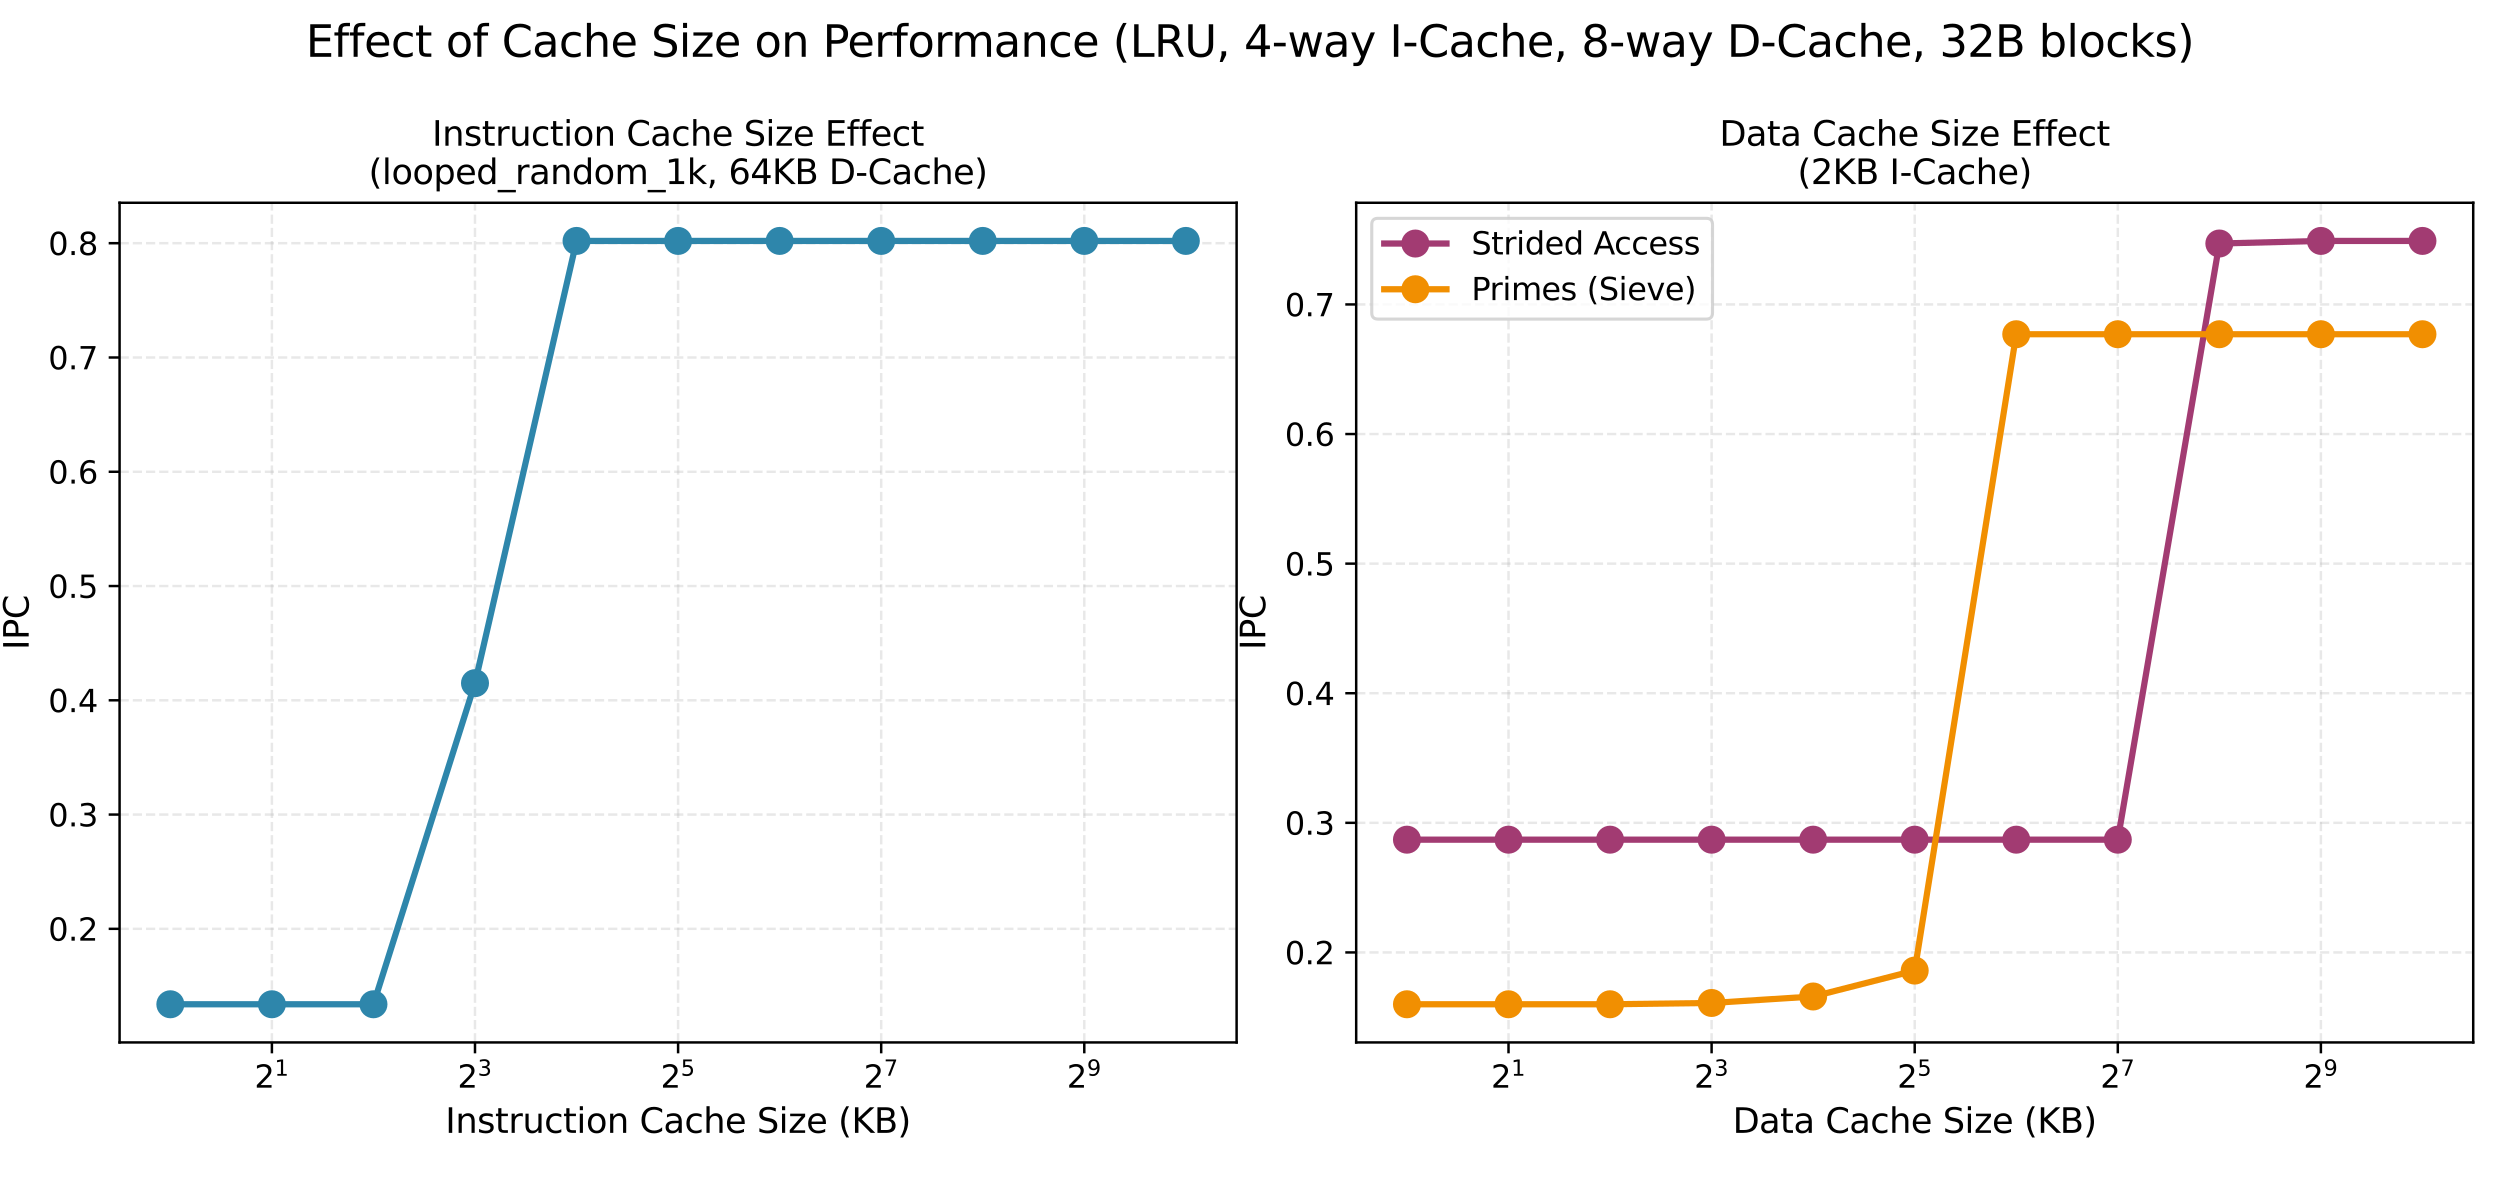 <?xml version="1.0" encoding="utf-8" standalone="no"?>
<!DOCTYPE svg PUBLIC "-//W3C//DTD SVG 1.1//EN"
  "http://www.w3.org/Graphics/SVG/1.1/DTD/svg11.dtd">
<svg xmlns:xlink="http://www.w3.org/1999/xlink" width="802.8pt" height="380.16pt" viewBox="0 0 802.8 380.16" xmlns="http://www.w3.org/2000/svg" version="1.1">
 <defs>
  <style type="text/css">*{stroke-linejoin: round; stroke-linecap: butt}</style>
 </defs>
 <g id="figure_1">
  <g id="patch_1">
   <path d="M 0 380.16 
L 802.8 380.16 
L 802.8 0 
L 0 0 
z
" style="fill: #ffffff"/>
  </g>
  <g id="axes_1">
   <g id="patch_2">
    <path d="M 38.4 334.748 
L 397.099 334.748 
L 397.099 65.109 
L 38.4 65.109 
z
" style="fill: #ffffff"/>
   </g>
   <g id="matplotlib.axis_1">
    <g id="xtick_1">
     <g id="line2d_1">
      <path d="M 87.313 334.748 
L 87.313 65.109 
" clip-path="url(#p70cdb3329f)" style="fill: none; stroke-dasharray: 2.96,1.28; stroke-dashoffset: 0; stroke: #b0b0b0; stroke-opacity: 0.3; stroke-width: 0.8"/>
     </g>
     <g id="line2d_2">
      <defs>
       <path id="mb325b1ac32" d="M 0 0 
L 0 3.5 
" style="stroke: #000000; stroke-width: 0.8"/>
      </defs>
      <g>
       <use xlink:href="#mb325b1ac32" x="87.313" y="334.748" style="stroke: #000000; stroke-width: 0.8"/>
      </g>
     </g>
     <g id="text_1">
      <!-- $\mathdefault{2^{1}}$ -->
      <g transform="translate(81.713 349.346) scale(0.1 -0.1)">
       <defs>
        <path id="DejaVuSans-32" d="M 1228 531 
L 3431 531 
L 3431 0 
L 469 0 
L 469 531 
Q 828 903 1448 1529 
Q 2069 2156 2228 2338 
Q 2531 2678 2651 2914 
Q 2772 3150 2772 3378 
Q 2772 3750 2511 3984 
Q 2250 4219 1831 4219 
Q 1534 4219 1204 4116 
Q 875 4013 500 3803 
L 500 4441 
Q 881 4594 1212 4672 
Q 1544 4750 1819 4750 
Q 2544 4750 2975 4387 
Q 3406 4025 3406 3419 
Q 3406 3131 3298 2873 
Q 3191 2616 2906 2266 
Q 2828 2175 2409 1742 
Q 1991 1309 1228 531 
z
" transform="scale(0.016)"/>
        <path id="DejaVuSans-31" d="M 794 531 
L 1825 531 
L 1825 4091 
L 703 3866 
L 703 4441 
L 1819 4666 
L 2450 4666 
L 2450 531 
L 3481 531 
L 3481 0 
L 794 0 
L 794 531 
z
" transform="scale(0.016)"/>
       </defs>
       <use xlink:href="#DejaVuSans-32" transform="translate(0 0.684)"/>
       <use xlink:href="#DejaVuSans-31" transform="translate(64.58 38.966) scale(0.7)"/>
      </g>
     </g>
    </g>
    <g id="xtick_2">
     <g id="line2d_3">
      <path d="M 152.531 334.748 
L 152.531 65.109 
" clip-path="url(#p70cdb3329f)" style="fill: none; stroke-dasharray: 2.96,1.28; stroke-dashoffset: 0; stroke: #b0b0b0; stroke-opacity: 0.3; stroke-width: 0.8"/>
     </g>
     <g id="line2d_4">
      <g>
       <use xlink:href="#mb325b1ac32" x="152.531" y="334.748" style="stroke: #000000; stroke-width: 0.8"/>
      </g>
     </g>
     <g id="text_2">
      <!-- $\mathdefault{2^{3}}$ -->
      <g transform="translate(146.931 349.346) scale(0.1 -0.1)">
       <defs>
        <path id="DejaVuSans-33" d="M 2597 2516 
Q 3050 2419 3304 2112 
Q 3559 1806 3559 1356 
Q 3559 666 3084 287 
Q 2609 -91 1734 -91 
Q 1441 -91 1130 -33 
Q 819 25 488 141 
L 488 750 
Q 750 597 1062 519 
Q 1375 441 1716 441 
Q 2309 441 2620 675 
Q 2931 909 2931 1356 
Q 2931 1769 2642 2001 
Q 2353 2234 1838 2234 
L 1294 2234 
L 1294 2753 
L 1863 2753 
Q 2328 2753 2575 2939 
Q 2822 3125 2822 3475 
Q 2822 3834 2567 4026 
Q 2313 4219 1838 4219 
Q 1578 4219 1281 4162 
Q 984 4106 628 3988 
L 628 4550 
Q 988 4650 1302 4700 
Q 1616 4750 1894 4750 
Q 2613 4750 3031 4423 
Q 3450 4097 3450 3541 
Q 3450 3153 3228 2886 
Q 3006 2619 2597 2516 
z
" transform="scale(0.016)"/>
       </defs>
       <use xlink:href="#DejaVuSans-32" transform="translate(0 0.766)"/>
       <use xlink:href="#DejaVuSans-33" transform="translate(64.58 39.047) scale(0.7)"/>
      </g>
     </g>
    </g>
    <g id="xtick_3">
     <g id="line2d_5">
      <path d="M 217.75 334.748 
L 217.75 65.109 
" clip-path="url(#p70cdb3329f)" style="fill: none; stroke-dasharray: 2.96,1.28; stroke-dashoffset: 0; stroke: #b0b0b0; stroke-opacity: 0.3; stroke-width: 0.8"/>
     </g>
     <g id="line2d_6">
      <g>
       <use xlink:href="#mb325b1ac32" x="217.75" y="334.748" style="stroke: #000000; stroke-width: 0.8"/>
      </g>
     </g>
     <g id="text_3">
      <!-- $\mathdefault{2^{5}}$ -->
      <g transform="translate(212.15 349.346) scale(0.1 -0.1)">
       <defs>
        <path id="DejaVuSans-35" d="M 691 4666 
L 3169 4666 
L 3169 4134 
L 1269 4134 
L 1269 2991 
Q 1406 3038 1543 3061 
Q 1681 3084 1819 3084 
Q 2600 3084 3056 2656 
Q 3513 2228 3513 1497 
Q 3513 744 3044 326 
Q 2575 -91 1722 -91 
Q 1428 -91 1123 -41 
Q 819 9 494 109 
L 494 744 
Q 775 591 1075 516 
Q 1375 441 1709 441 
Q 2250 441 2565 725 
Q 2881 1009 2881 1497 
Q 2881 1984 2565 2268 
Q 2250 2553 1709 2553 
Q 1456 2553 1204 2497 
Q 953 2441 691 2322 
L 691 4666 
z
" transform="scale(0.016)"/>
       </defs>
       <use xlink:href="#DejaVuSans-32" transform="translate(0 0.684)"/>
       <use xlink:href="#DejaVuSans-35" transform="translate(64.58 38.966) scale(0.7)"/>
      </g>
     </g>
    </g>
    <g id="xtick_4">
     <g id="line2d_7">
      <path d="M 282.968 334.748 
L 282.968 65.109 
" clip-path="url(#p70cdb3329f)" style="fill: none; stroke-dasharray: 2.96,1.28; stroke-dashoffset: 0; stroke: #b0b0b0; stroke-opacity: 0.3; stroke-width: 0.8"/>
     </g>
     <g id="line2d_8">
      <g>
       <use xlink:href="#mb325b1ac32" x="282.968" y="334.748" style="stroke: #000000; stroke-width: 0.8"/>
      </g>
     </g>
     <g id="text_4">
      <!-- $\mathdefault{2^{7}}$ -->
      <g transform="translate(277.368 349.346) scale(0.1 -0.1)">
       <defs>
        <path id="DejaVuSans-37" d="M 525 4666 
L 3525 4666 
L 3525 4397 
L 1831 0 
L 1172 0 
L 2766 4134 
L 525 4134 
L 525 4666 
z
" transform="scale(0.016)"/>
       </defs>
       <use xlink:href="#DejaVuSans-32" transform="translate(0 0.684)"/>
       <use xlink:href="#DejaVuSans-37" transform="translate(64.58 38.966) scale(0.7)"/>
      </g>
     </g>
    </g>
    <g id="xtick_5">
     <g id="line2d_9">
      <path d="M 348.186 334.748 
L 348.186 65.109 
" clip-path="url(#p70cdb3329f)" style="fill: none; stroke-dasharray: 2.96,1.28; stroke-dashoffset: 0; stroke: #b0b0b0; stroke-opacity: 0.3; stroke-width: 0.8"/>
     </g>
     <g id="line2d_10">
      <g>
       <use xlink:href="#mb325b1ac32" x="348.186" y="334.748" style="stroke: #000000; stroke-width: 0.8"/>
      </g>
     </g>
     <g id="text_5">
      <!-- $\mathdefault{2^{9}}$ -->
      <g transform="translate(342.586 349.346) scale(0.1 -0.1)">
       <defs>
        <path id="DejaVuSans-39" d="M 703 97 
L 703 672 
Q 941 559 1184 500 
Q 1428 441 1663 441 
Q 2288 441 2617 861 
Q 2947 1281 2994 2138 
Q 2813 1869 2534 1725 
Q 2256 1581 1919 1581 
Q 1219 1581 811 2004 
Q 403 2428 403 3163 
Q 403 3881 828 4315 
Q 1253 4750 1959 4750 
Q 2769 4750 3195 4129 
Q 3622 3509 3622 2328 
Q 3622 1225 3098 567 
Q 2575 -91 1691 -91 
Q 1453 -91 1209 -44 
Q 966 3 703 97 
z
M 1959 2075 
Q 2384 2075 2632 2365 
Q 2881 2656 2881 3163 
Q 2881 3666 2632 3958 
Q 2384 4250 1959 4250 
Q 1534 4250 1286 3958 
Q 1038 3666 1038 3163 
Q 1038 2656 1286 2365 
Q 1534 2075 1959 2075 
z
" transform="scale(0.016)"/>
       </defs>
       <use xlink:href="#DejaVuSans-32" transform="translate(0 0.766)"/>
       <use xlink:href="#DejaVuSans-39" transform="translate(64.58 39.047) scale(0.7)"/>
      </g>
     </g>
    </g>
    <g id="text_6">
     <!-- Instruction Cache Size (KB) -->
     <g transform="translate(143.003 363.784) scale(0.11 -0.11)">
      <defs>
       <path id="DejaVuSans-49" d="M 628 4666 
L 1259 4666 
L 1259 0 
L 628 0 
L 628 4666 
z
" transform="scale(0.016)"/>
       <path id="DejaVuSans-6e" d="M 3513 2113 
L 3513 0 
L 2938 0 
L 2938 2094 
Q 2938 2591 2744 2837 
Q 2550 3084 2163 3084 
Q 1697 3084 1428 2787 
Q 1159 2491 1159 1978 
L 1159 0 
L 581 0 
L 581 3500 
L 1159 3500 
L 1159 2956 
Q 1366 3272 1645 3428 
Q 1925 3584 2291 3584 
Q 2894 3584 3203 3211 
Q 3513 2838 3513 2113 
z
" transform="scale(0.016)"/>
       <path id="DejaVuSans-73" d="M 2834 3397 
L 2834 2853 
Q 2591 2978 2328 3040 
Q 2066 3103 1784 3103 
Q 1356 3103 1142 2972 
Q 928 2841 928 2578 
Q 928 2378 1081 2264 
Q 1234 2150 1697 2047 
L 1894 2003 
Q 2506 1872 2764 1633 
Q 3022 1394 3022 966 
Q 3022 478 2636 193 
Q 2250 -91 1575 -91 
Q 1294 -91 989 -36 
Q 684 19 347 128 
L 347 722 
Q 666 556 975 473 
Q 1284 391 1588 391 
Q 1994 391 2212 530 
Q 2431 669 2431 922 
Q 2431 1156 2273 1281 
Q 2116 1406 1581 1522 
L 1381 1569 
Q 847 1681 609 1914 
Q 372 2147 372 2553 
Q 372 3047 722 3315 
Q 1072 3584 1716 3584 
Q 2034 3584 2315 3537 
Q 2597 3491 2834 3397 
z
" transform="scale(0.016)"/>
       <path id="DejaVuSans-74" d="M 1172 4494 
L 1172 3500 
L 2356 3500 
L 2356 3053 
L 1172 3053 
L 1172 1153 
Q 1172 725 1289 603 
Q 1406 481 1766 481 
L 2356 481 
L 2356 0 
L 1766 0 
Q 1100 0 847 248 
Q 594 497 594 1153 
L 594 3053 
L 172 3053 
L 172 3500 
L 594 3500 
L 594 4494 
L 1172 4494 
z
" transform="scale(0.016)"/>
       <path id="DejaVuSans-72" d="M 2631 2963 
Q 2534 3019 2420 3045 
Q 2306 3072 2169 3072 
Q 1681 3072 1420 2755 
Q 1159 2438 1159 1844 
L 1159 0 
L 581 0 
L 581 3500 
L 1159 3500 
L 1159 2956 
Q 1341 3275 1631 3429 
Q 1922 3584 2338 3584 
Q 2397 3584 2469 3576 
Q 2541 3569 2628 3553 
L 2631 2963 
z
" transform="scale(0.016)"/>
       <path id="DejaVuSans-75" d="M 544 1381 
L 544 3500 
L 1119 3500 
L 1119 1403 
Q 1119 906 1312 657 
Q 1506 409 1894 409 
Q 2359 409 2629 706 
Q 2900 1003 2900 1516 
L 2900 3500 
L 3475 3500 
L 3475 0 
L 2900 0 
L 2900 538 
Q 2691 219 2414 64 
Q 2138 -91 1772 -91 
Q 1169 -91 856 284 
Q 544 659 544 1381 
z
M 1991 3584 
L 1991 3584 
z
" transform="scale(0.016)"/>
       <path id="DejaVuSans-63" d="M 3122 3366 
L 3122 2828 
Q 2878 2963 2633 3030 
Q 2388 3097 2138 3097 
Q 1578 3097 1268 2742 
Q 959 2388 959 1747 
Q 959 1106 1268 751 
Q 1578 397 2138 397 
Q 2388 397 2633 464 
Q 2878 531 3122 666 
L 3122 134 
Q 2881 22 2623 -34 
Q 2366 -91 2075 -91 
Q 1284 -91 818 406 
Q 353 903 353 1747 
Q 353 2603 823 3093 
Q 1294 3584 2113 3584 
Q 2378 3584 2631 3529 
Q 2884 3475 3122 3366 
z
" transform="scale(0.016)"/>
       <path id="DejaVuSans-69" d="M 603 3500 
L 1178 3500 
L 1178 0 
L 603 0 
L 603 3500 
z
M 603 4863 
L 1178 4863 
L 1178 4134 
L 603 4134 
L 603 4863 
z
" transform="scale(0.016)"/>
       <path id="DejaVuSans-6f" d="M 1959 3097 
Q 1497 3097 1228 2736 
Q 959 2375 959 1747 
Q 959 1119 1226 758 
Q 1494 397 1959 397 
Q 2419 397 2687 759 
Q 2956 1122 2956 1747 
Q 2956 2369 2687 2733 
Q 2419 3097 1959 3097 
z
M 1959 3584 
Q 2709 3584 3137 3096 
Q 3566 2609 3566 1747 
Q 3566 888 3137 398 
Q 2709 -91 1959 -91 
Q 1206 -91 779 398 
Q 353 888 353 1747 
Q 353 2609 779 3096 
Q 1206 3584 1959 3584 
z
" transform="scale(0.016)"/>
       <path id="DejaVuSans-20" transform="scale(0.016)"/>
       <path id="DejaVuSans-43" d="M 4122 4306 
L 4122 3641 
Q 3803 3938 3442 4084 
Q 3081 4231 2675 4231 
Q 1875 4231 1450 3742 
Q 1025 3253 1025 2328 
Q 1025 1406 1450 917 
Q 1875 428 2675 428 
Q 3081 428 3442 575 
Q 3803 722 4122 1019 
L 4122 359 
Q 3791 134 3420 21 
Q 3050 -91 2638 -91 
Q 1578 -91 968 557 
Q 359 1206 359 2328 
Q 359 3453 968 4101 
Q 1578 4750 2638 4750 
Q 3056 4750 3426 4639 
Q 3797 4528 4122 4306 
z
" transform="scale(0.016)"/>
       <path id="DejaVuSans-61" d="M 2194 1759 
Q 1497 1759 1228 1600 
Q 959 1441 959 1056 
Q 959 750 1161 570 
Q 1363 391 1709 391 
Q 2188 391 2477 730 
Q 2766 1069 2766 1631 
L 2766 1759 
L 2194 1759 
z
M 3341 1997 
L 3341 0 
L 2766 0 
L 2766 531 
Q 2569 213 2275 61 
Q 1981 -91 1556 -91 
Q 1019 -91 701 211 
Q 384 513 384 1019 
Q 384 1609 779 1909 
Q 1175 2209 1959 2209 
L 2766 2209 
L 2766 2266 
Q 2766 2663 2505 2880 
Q 2244 3097 1772 3097 
Q 1472 3097 1187 3025 
Q 903 2953 641 2809 
L 641 3341 
Q 956 3463 1253 3523 
Q 1550 3584 1831 3584 
Q 2591 3584 2966 3190 
Q 3341 2797 3341 1997 
z
" transform="scale(0.016)"/>
       <path id="DejaVuSans-68" d="M 3513 2113 
L 3513 0 
L 2938 0 
L 2938 2094 
Q 2938 2591 2744 2837 
Q 2550 3084 2163 3084 
Q 1697 3084 1428 2787 
Q 1159 2491 1159 1978 
L 1159 0 
L 581 0 
L 581 4863 
L 1159 4863 
L 1159 2956 
Q 1366 3272 1645 3428 
Q 1925 3584 2291 3584 
Q 2894 3584 3203 3211 
Q 3513 2838 3513 2113 
z
" transform="scale(0.016)"/>
       <path id="DejaVuSans-65" d="M 3597 1894 
L 3597 1613 
L 953 1613 
Q 991 1019 1311 708 
Q 1631 397 2203 397 
Q 2534 397 2845 478 
Q 3156 559 3463 722 
L 3463 178 
Q 3153 47 2828 -22 
Q 2503 -91 2169 -91 
Q 1331 -91 842 396 
Q 353 884 353 1716 
Q 353 2575 817 3079 
Q 1281 3584 2069 3584 
Q 2775 3584 3186 3129 
Q 3597 2675 3597 1894 
z
M 3022 2063 
Q 3016 2534 2758 2815 
Q 2500 3097 2075 3097 
Q 1594 3097 1305 2825 
Q 1016 2553 972 2059 
L 3022 2063 
z
" transform="scale(0.016)"/>
       <path id="DejaVuSans-53" d="M 3425 4513 
L 3425 3897 
Q 3066 4069 2747 4153 
Q 2428 4238 2131 4238 
Q 1616 4238 1336 4038 
Q 1056 3838 1056 3469 
Q 1056 3159 1242 3001 
Q 1428 2844 1947 2747 
L 2328 2669 
Q 3034 2534 3370 2195 
Q 3706 1856 3706 1288 
Q 3706 609 3251 259 
Q 2797 -91 1919 -91 
Q 1588 -91 1214 -16 
Q 841 59 441 206 
L 441 856 
Q 825 641 1194 531 
Q 1563 422 1919 422 
Q 2459 422 2753 634 
Q 3047 847 3047 1241 
Q 3047 1584 2836 1778 
Q 2625 1972 2144 2069 
L 1759 2144 
Q 1053 2284 737 2584 
Q 422 2884 422 3419 
Q 422 4038 858 4394 
Q 1294 4750 2059 4750 
Q 2388 4750 2728 4690 
Q 3069 4631 3425 4513 
z
" transform="scale(0.016)"/>
       <path id="DejaVuSans-7a" d="M 353 3500 
L 3084 3500 
L 3084 2975 
L 922 459 
L 3084 459 
L 3084 0 
L 275 0 
L 275 525 
L 2438 3041 
L 353 3041 
L 353 3500 
z
" transform="scale(0.016)"/>
       <path id="DejaVuSans-28" d="M 1984 4856 
Q 1566 4138 1362 3434 
Q 1159 2731 1159 2009 
Q 1159 1288 1364 580 
Q 1569 -128 1984 -844 
L 1484 -844 
Q 1016 -109 783 600 
Q 550 1309 550 2009 
Q 550 2706 781 3412 
Q 1013 4119 1484 4856 
L 1984 4856 
z
" transform="scale(0.016)"/>
       <path id="DejaVuSans-4b" d="M 628 4666 
L 1259 4666 
L 1259 2694 
L 3353 4666 
L 4166 4666 
L 1850 2491 
L 4331 0 
L 3500 0 
L 1259 2247 
L 1259 0 
L 628 0 
L 628 4666 
z
" transform="scale(0.016)"/>
       <path id="DejaVuSans-42" d="M 1259 2228 
L 1259 519 
L 2272 519 
Q 2781 519 3026 730 
Q 3272 941 3272 1375 
Q 3272 1813 3026 2020 
Q 2781 2228 2272 2228 
L 1259 2228 
z
M 1259 4147 
L 1259 2741 
L 2194 2741 
Q 2656 2741 2882 2914 
Q 3109 3088 3109 3444 
Q 3109 3797 2882 3972 
Q 2656 4147 2194 4147 
L 1259 4147 
z
M 628 4666 
L 2241 4666 
Q 2963 4666 3353 4366 
Q 3744 4066 3744 3513 
Q 3744 3084 3544 2831 
Q 3344 2578 2956 2516 
Q 3422 2416 3680 2098 
Q 3938 1781 3938 1306 
Q 3938 681 3513 340 
Q 3088 0 2303 0 
L 628 0 
L 628 4666 
z
" transform="scale(0.016)"/>
       <path id="DejaVuSans-29" d="M 513 4856 
L 1013 4856 
Q 1481 4119 1714 3412 
Q 1947 2706 1947 2009 
Q 1947 1309 1714 600 
Q 1481 -109 1013 -844 
L 513 -844 
Q 928 -128 1133 580 
Q 1338 1288 1338 2009 
Q 1338 2731 1133 3434 
Q 928 4138 513 4856 
z
" transform="scale(0.016)"/>
      </defs>
      <use xlink:href="#DejaVuSans-49"/>
      <use xlink:href="#DejaVuSans-6e" transform="translate(29.492 0)"/>
      <use xlink:href="#DejaVuSans-73" transform="translate(92.871 0)"/>
      <use xlink:href="#DejaVuSans-74" transform="translate(144.971 0)"/>
      <use xlink:href="#DejaVuSans-72" transform="translate(184.18 0)"/>
      <use xlink:href="#DejaVuSans-75" transform="translate(225.293 0)"/>
      <use xlink:href="#DejaVuSans-63" transform="translate(288.672 0)"/>
      <use xlink:href="#DejaVuSans-74" transform="translate(343.652 0)"/>
      <use xlink:href="#DejaVuSans-69" transform="translate(382.861 0)"/>
      <use xlink:href="#DejaVuSans-6f" transform="translate(410.645 0)"/>
      <use xlink:href="#DejaVuSans-6e" transform="translate(471.826 0)"/>
      <use xlink:href="#DejaVuSans-20" transform="translate(535.205 0)"/>
      <use xlink:href="#DejaVuSans-43" transform="translate(566.992 0)"/>
      <use xlink:href="#DejaVuSans-61" transform="translate(636.816 0)"/>
      <use xlink:href="#DejaVuSans-63" transform="translate(698.096 0)"/>
      <use xlink:href="#DejaVuSans-68" transform="translate(753.076 0)"/>
      <use xlink:href="#DejaVuSans-65" transform="translate(816.455 0)"/>
      <use xlink:href="#DejaVuSans-20" transform="translate(877.979 0)"/>
      <use xlink:href="#DejaVuSans-53" transform="translate(909.766 0)"/>
      <use xlink:href="#DejaVuSans-69" transform="translate(973.242 0)"/>
      <use xlink:href="#DejaVuSans-7a" transform="translate(1001.025 0)"/>
      <use xlink:href="#DejaVuSans-65" transform="translate(1053.516 0)"/>
      <use xlink:href="#DejaVuSans-20" transform="translate(1115.039 0)"/>
      <use xlink:href="#DejaVuSans-28" transform="translate(1146.826 0)"/>
      <use xlink:href="#DejaVuSans-4b" transform="translate(1185.84 0)"/>
      <use xlink:href="#DejaVuSans-42" transform="translate(1251.416 0)"/>
      <use xlink:href="#DejaVuSans-29" transform="translate(1320.02 0)"/>
     </g>
    </g>
   </g>
   <g id="matplotlib.axis_2">
    <g id="ytick_1">
     <g id="line2d_11">
      <path d="M 38.4 298.272 
L 397.099 298.272 
" clip-path="url(#p70cdb3329f)" style="fill: none; stroke-dasharray: 2.96,1.28; stroke-dashoffset: 0; stroke: #b0b0b0; stroke-opacity: 0.3; stroke-width: 0.8"/>
     </g>
     <g id="line2d_12">
      <defs>
       <path id="md686309b81" d="M 0 0 
L -3.5 0 
" style="stroke: #000000; stroke-width: 0.8"/>
      </defs>
      <g>
       <use xlink:href="#md686309b81" x="38.4" y="298.272" style="stroke: #000000; stroke-width: 0.8"/>
      </g>
     </g>
     <g id="text_7">
      <!-- 0.2 -->
      <g transform="translate(15.497 302.072) scale(0.1 -0.1)">
       <defs>
        <path id="DejaVuSans-30" d="M 2034 4250 
Q 1547 4250 1301 3770 
Q 1056 3291 1056 2328 
Q 1056 1369 1301 889 
Q 1547 409 2034 409 
Q 2525 409 2770 889 
Q 3016 1369 3016 2328 
Q 3016 3291 2770 3770 
Q 2525 4250 2034 4250 
z
M 2034 4750 
Q 2819 4750 3233 4129 
Q 3647 3509 3647 2328 
Q 3647 1150 3233 529 
Q 2819 -91 2034 -91 
Q 1250 -91 836 529 
Q 422 1150 422 2328 
Q 422 3509 836 4129 
Q 1250 4750 2034 4750 
z
" transform="scale(0.016)"/>
        <path id="DejaVuSans-2e" d="M 684 794 
L 1344 794 
L 1344 0 
L 684 0 
L 684 794 
z
" transform="scale(0.016)"/>
       </defs>
       <use xlink:href="#DejaVuSans-30"/>
       <use xlink:href="#DejaVuSans-2e" transform="translate(63.623 0)"/>
       <use xlink:href="#DejaVuSans-32" transform="translate(95.41 0)"/>
      </g>
     </g>
    </g>
    <g id="ytick_2">
     <g id="line2d_13">
      <path d="M 38.4 261.577 
L 397.099 261.577 
" clip-path="url(#p70cdb3329f)" style="fill: none; stroke-dasharray: 2.96,1.28; stroke-dashoffset: 0; stroke: #b0b0b0; stroke-opacity: 0.3; stroke-width: 0.8"/>
     </g>
     <g id="line2d_14">
      <g>
       <use xlink:href="#md686309b81" x="38.4" y="261.577" style="stroke: #000000; stroke-width: 0.8"/>
      </g>
     </g>
     <g id="text_8">
      <!-- 0.3 -->
      <g transform="translate(15.497 265.376) scale(0.1 -0.1)">
       <use xlink:href="#DejaVuSans-30"/>
       <use xlink:href="#DejaVuSans-2e" transform="translate(63.623 0)"/>
       <use xlink:href="#DejaVuSans-33" transform="translate(95.41 0)"/>
      </g>
     </g>
    </g>
    <g id="ytick_3">
     <g id="line2d_15">
      <path d="M 38.4 224.881 
L 397.099 224.881 
" clip-path="url(#p70cdb3329f)" style="fill: none; stroke-dasharray: 2.96,1.28; stroke-dashoffset: 0; stroke: #b0b0b0; stroke-opacity: 0.3; stroke-width: 0.8"/>
     </g>
     <g id="line2d_16">
      <g>
       <use xlink:href="#md686309b81" x="38.4" y="224.881" style="stroke: #000000; stroke-width: 0.8"/>
      </g>
     </g>
     <g id="text_9">
      <!-- 0.4 -->
      <g transform="translate(15.497 228.68) scale(0.1 -0.1)">
       <defs>
        <path id="DejaVuSans-34" d="M 2419 4116 
L 825 1625 
L 2419 1625 
L 2419 4116 
z
M 2253 4666 
L 3047 4666 
L 3047 1625 
L 3713 1625 
L 3713 1100 
L 3047 1100 
L 3047 0 
L 2419 0 
L 2419 1100 
L 313 1100 
L 313 1709 
L 2253 4666 
z
" transform="scale(0.016)"/>
       </defs>
       <use xlink:href="#DejaVuSans-30"/>
       <use xlink:href="#DejaVuSans-2e" transform="translate(63.623 0)"/>
       <use xlink:href="#DejaVuSans-34" transform="translate(95.41 0)"/>
      </g>
     </g>
    </g>
    <g id="ytick_4">
     <g id="line2d_17">
      <path d="M 38.4 188.186 
L 397.099 188.186 
" clip-path="url(#p70cdb3329f)" style="fill: none; stroke-dasharray: 2.96,1.28; stroke-dashoffset: 0; stroke: #b0b0b0; stroke-opacity: 0.3; stroke-width: 0.8"/>
     </g>
     <g id="line2d_18">
      <g>
       <use xlink:href="#md686309b81" x="38.4" y="188.186" style="stroke: #000000; stroke-width: 0.8"/>
      </g>
     </g>
     <g id="text_10">
      <!-- 0.5 -->
      <g transform="translate(15.497 191.985) scale(0.1 -0.1)">
       <use xlink:href="#DejaVuSans-30"/>
       <use xlink:href="#DejaVuSans-2e" transform="translate(63.623 0)"/>
       <use xlink:href="#DejaVuSans-35" transform="translate(95.41 0)"/>
      </g>
     </g>
    </g>
    <g id="ytick_5">
     <g id="line2d_19">
      <path d="M 38.4 151.49 
L 397.099 151.49 
" clip-path="url(#p70cdb3329f)" style="fill: none; stroke-dasharray: 2.96,1.28; stroke-dashoffset: 0; stroke: #b0b0b0; stroke-opacity: 0.3; stroke-width: 0.8"/>
     </g>
     <g id="line2d_20">
      <g>
       <use xlink:href="#md686309b81" x="38.4" y="151.49" style="stroke: #000000; stroke-width: 0.8"/>
      </g>
     </g>
     <g id="text_11">
      <!-- 0.6 -->
      <g transform="translate(15.497 155.289) scale(0.1 -0.1)">
       <defs>
        <path id="DejaVuSans-36" d="M 2113 2584 
Q 1688 2584 1439 2293 
Q 1191 2003 1191 1497 
Q 1191 994 1439 701 
Q 1688 409 2113 409 
Q 2538 409 2786 701 
Q 3034 994 3034 1497 
Q 3034 2003 2786 2293 
Q 2538 2584 2113 2584 
z
M 3366 4563 
L 3366 3988 
Q 3128 4100 2886 4159 
Q 2644 4219 2406 4219 
Q 1781 4219 1451 3797 
Q 1122 3375 1075 2522 
Q 1259 2794 1537 2939 
Q 1816 3084 2150 3084 
Q 2853 3084 3261 2657 
Q 3669 2231 3669 1497 
Q 3669 778 3244 343 
Q 2819 -91 2113 -91 
Q 1303 -91 875 529 
Q 447 1150 447 2328 
Q 447 3434 972 4092 
Q 1497 4750 2381 4750 
Q 2619 4750 2861 4703 
Q 3103 4656 3366 4563 
z
" transform="scale(0.016)"/>
       </defs>
       <use xlink:href="#DejaVuSans-30"/>
       <use xlink:href="#DejaVuSans-2e" transform="translate(63.623 0)"/>
       <use xlink:href="#DejaVuSans-36" transform="translate(95.41 0)"/>
      </g>
     </g>
    </g>
    <g id="ytick_6">
     <g id="line2d_21">
      <path d="M 38.4 114.795 
L 397.099 114.795 
" clip-path="url(#p70cdb3329f)" style="fill: none; stroke-dasharray: 2.96,1.28; stroke-dashoffset: 0; stroke: #b0b0b0; stroke-opacity: 0.3; stroke-width: 0.8"/>
     </g>
     <g id="line2d_22">
      <g>
       <use xlink:href="#md686309b81" x="38.4" y="114.795" style="stroke: #000000; stroke-width: 0.8"/>
      </g>
     </g>
     <g id="text_12">
      <!-- 0.7 -->
      <g transform="translate(15.497 118.594) scale(0.1 -0.1)">
       <use xlink:href="#DejaVuSans-30"/>
       <use xlink:href="#DejaVuSans-2e" transform="translate(63.623 0)"/>
       <use xlink:href="#DejaVuSans-37" transform="translate(95.41 0)"/>
      </g>
     </g>
    </g>
    <g id="ytick_7">
     <g id="line2d_23">
      <path d="M 38.4 78.099 
L 397.099 78.099 
" clip-path="url(#p70cdb3329f)" style="fill: none; stroke-dasharray: 2.96,1.28; stroke-dashoffset: 0; stroke: #b0b0b0; stroke-opacity: 0.3; stroke-width: 0.8"/>
     </g>
     <g id="line2d_24">
      <g>
       <use xlink:href="#md686309b81" x="38.4" y="78.099" style="stroke: #000000; stroke-width: 0.8"/>
      </g>
     </g>
     <g id="text_13">
      <!-- 0.8 -->
      <g transform="translate(15.497 81.898) scale(0.1 -0.1)">
       <defs>
        <path id="DejaVuSans-38" d="M 2034 2216 
Q 1584 2216 1326 1975 
Q 1069 1734 1069 1313 
Q 1069 891 1326 650 
Q 1584 409 2034 409 
Q 2484 409 2743 651 
Q 3003 894 3003 1313 
Q 3003 1734 2745 1975 
Q 2488 2216 2034 2216 
z
M 1403 2484 
Q 997 2584 770 2862 
Q 544 3141 544 3541 
Q 544 4100 942 4425 
Q 1341 4750 2034 4750 
Q 2731 4750 3128 4425 
Q 3525 4100 3525 3541 
Q 3525 3141 3298 2862 
Q 3072 2584 2669 2484 
Q 3125 2378 3379 2068 
Q 3634 1759 3634 1313 
Q 3634 634 3220 271 
Q 2806 -91 2034 -91 
Q 1263 -91 848 271 
Q 434 634 434 1313 
Q 434 1759 690 2068 
Q 947 2378 1403 2484 
z
M 1172 3481 
Q 1172 3119 1398 2916 
Q 1625 2713 2034 2713 
Q 2441 2713 2670 2916 
Q 2900 3119 2900 3481 
Q 2900 3844 2670 4047 
Q 2441 4250 2034 4250 
Q 1625 4250 1398 4047 
Q 1172 3844 1172 3481 
z
" transform="scale(0.016)"/>
       </defs>
       <use xlink:href="#DejaVuSans-30"/>
       <use xlink:href="#DejaVuSans-2e" transform="translate(63.623 0)"/>
       <use xlink:href="#DejaVuSans-38" transform="translate(95.41 0)"/>
      </g>
     </g>
    </g>
    <g id="text_14">
     <!-- IPC -->
     <g transform="translate(9.209 208.708) rotate(-90) scale(0.11 -0.11)">
      <defs>
       <path id="DejaVuSans-50" d="M 1259 4147 
L 1259 2394 
L 2053 2394 
Q 2494 2394 2734 2622 
Q 2975 2850 2975 3272 
Q 2975 3691 2734 3919 
Q 2494 4147 2053 4147 
L 1259 4147 
z
M 628 4666 
L 2053 4666 
Q 2838 4666 3239 4311 
Q 3641 3956 3641 3272 
Q 3641 2581 3239 2228 
Q 2838 1875 2053 1875 
L 1259 1875 
L 1259 0 
L 628 0 
L 628 4666 
z
" transform="scale(0.016)"/>
      </defs>
      <use xlink:href="#DejaVuSans-49"/>
      <use xlink:href="#DejaVuSans-50" transform="translate(29.492 0)"/>
      <use xlink:href="#DejaVuSans-43" transform="translate(89.795 0)"/>
     </g>
    </g>
   </g>
   <g id="line2d_25">
    <path d="M 54.704 322.491 
L 87.313 322.491 
L 119.922 322.491 
L 152.531 219.377 
L 185.141 77.365 
L 217.75 77.365 
L 250.359 77.365 
L 282.968 77.365 
L 315.577 77.365 
L 348.186 77.365 
L 380.795 77.365 
" clip-path="url(#p70cdb3329f)" style="fill: none; stroke: #2e86ab; stroke-width: 2; stroke-linecap: square"/>
    <defs>
     <path id="meba738b652" d="M 0 4 
C 1.061 4 2.078 3.579 2.828 2.828 
C 3.579 2.078 4 1.061 4 0 
C 4 -1.061 3.579 -2.078 2.828 -2.828 
C 2.078 -3.579 1.061 -4 0 -4 
C -1.061 -4 -2.078 -3.579 -2.828 -2.828 
C -3.579 -2.078 -4 -1.061 -4 0 
C -4 1.061 -3.579 2.078 -2.828 2.828 
C -2.078 3.579 -1.061 4 0 4 
z
" style="stroke: #2e86ab"/>
    </defs>
    <g clip-path="url(#p70cdb3329f)">
     <use xlink:href="#meba738b652" x="54.704" y="322.491" style="fill: #2e86ab; stroke: #2e86ab"/>
     <use xlink:href="#meba738b652" x="87.313" y="322.491" style="fill: #2e86ab; stroke: #2e86ab"/>
     <use xlink:href="#meba738b652" x="119.922" y="322.491" style="fill: #2e86ab; stroke: #2e86ab"/>
     <use xlink:href="#meba738b652" x="152.531" y="219.377" style="fill: #2e86ab; stroke: #2e86ab"/>
     <use xlink:href="#meba738b652" x="185.141" y="77.365" style="fill: #2e86ab; stroke: #2e86ab"/>
     <use xlink:href="#meba738b652" x="217.75" y="77.365" style="fill: #2e86ab; stroke: #2e86ab"/>
     <use xlink:href="#meba738b652" x="250.359" y="77.365" style="fill: #2e86ab; stroke: #2e86ab"/>
     <use xlink:href="#meba738b652" x="282.968" y="77.365" style="fill: #2e86ab; stroke: #2e86ab"/>
     <use xlink:href="#meba738b652" x="315.577" y="77.365" style="fill: #2e86ab; stroke: #2e86ab"/>
     <use xlink:href="#meba738b652" x="348.186" y="77.365" style="fill: #2e86ab; stroke: #2e86ab"/>
     <use xlink:href="#meba738b652" x="380.795" y="77.365" style="fill: #2e86ab; stroke: #2e86ab"/>
    </g>
   </g>
   <g id="patch_3">
    <path d="M 38.4 334.748 
L 38.4 65.109 
" style="fill: none; stroke: #000000; stroke-width: 0.8; stroke-linejoin: miter; stroke-linecap: square"/>
   </g>
   <g id="patch_4">
    <path d="M 397.099 334.748 
L 397.099 65.109 
" style="fill: none; stroke: #000000; stroke-width: 0.8; stroke-linejoin: miter; stroke-linecap: square"/>
   </g>
   <g id="patch_5">
    <path d="M 38.4 334.748 
L 397.099 334.748 
" style="fill: none; stroke: #000000; stroke-width: 0.8; stroke-linejoin: miter; stroke-linecap: square"/>
   </g>
   <g id="patch_6">
    <path d="M 38.4 65.109 
L 397.099 65.109 
" style="fill: none; stroke: #000000; stroke-width: 0.8; stroke-linejoin: miter; stroke-linecap: square"/>
   </g>
   <g id="text_15">
    <!-- Instruction Cache Size Effect -->
    <g transform="translate(138.763 46.791) scale(0.11 -0.11)">
     <defs>
      <path id="DejaVuSans-45" d="M 628 4666 
L 3578 4666 
L 3578 4134 
L 1259 4134 
L 1259 2753 
L 3481 2753 
L 3481 2222 
L 1259 2222 
L 1259 531 
L 3634 531 
L 3634 0 
L 628 0 
L 628 4666 
z
" transform="scale(0.016)"/>
      <path id="DejaVuSans-66" d="M 2375 4863 
L 2375 4384 
L 1825 4384 
Q 1516 4384 1395 4259 
Q 1275 4134 1275 3809 
L 1275 3500 
L 2222 3500 
L 2222 3053 
L 1275 3053 
L 1275 0 
L 697 0 
L 697 3053 
L 147 3053 
L 147 3500 
L 697 3500 
L 697 3744 
Q 697 4328 969 4595 
Q 1241 4863 1831 4863 
L 2375 4863 
z
" transform="scale(0.016)"/>
     </defs>
     <use xlink:href="#DejaVuSans-49"/>
     <use xlink:href="#DejaVuSans-6e" transform="translate(29.492 0)"/>
     <use xlink:href="#DejaVuSans-73" transform="translate(92.871 0)"/>
     <use xlink:href="#DejaVuSans-74" transform="translate(144.971 0)"/>
     <use xlink:href="#DejaVuSans-72" transform="translate(184.18 0)"/>
     <use xlink:href="#DejaVuSans-75" transform="translate(225.293 0)"/>
     <use xlink:href="#DejaVuSans-63" transform="translate(288.672 0)"/>
     <use xlink:href="#DejaVuSans-74" transform="translate(343.652 0)"/>
     <use xlink:href="#DejaVuSans-69" transform="translate(382.861 0)"/>
     <use xlink:href="#DejaVuSans-6f" transform="translate(410.645 0)"/>
     <use xlink:href="#DejaVuSans-6e" transform="translate(471.826 0)"/>
     <use xlink:href="#DejaVuSans-20" transform="translate(535.205 0)"/>
     <use xlink:href="#DejaVuSans-43" transform="translate(566.992 0)"/>
     <use xlink:href="#DejaVuSans-61" transform="translate(636.816 0)"/>
     <use xlink:href="#DejaVuSans-63" transform="translate(698.096 0)"/>
     <use xlink:href="#DejaVuSans-68" transform="translate(753.076 0)"/>
     <use xlink:href="#DejaVuSans-65" transform="translate(816.455 0)"/>
     <use xlink:href="#DejaVuSans-20" transform="translate(877.979 0)"/>
     <use xlink:href="#DejaVuSans-53" transform="translate(909.766 0)"/>
     <use xlink:href="#DejaVuSans-69" transform="translate(973.242 0)"/>
     <use xlink:href="#DejaVuSans-7a" transform="translate(1001.025 0)"/>
     <use xlink:href="#DejaVuSans-65" transform="translate(1053.516 0)"/>
     <use xlink:href="#DejaVuSans-20" transform="translate(1115.039 0)"/>
     <use xlink:href="#DejaVuSans-45" transform="translate(1146.826 0)"/>
     <use xlink:href="#DejaVuSans-66" transform="translate(1210.01 0)"/>
     <use xlink:href="#DejaVuSans-66" transform="translate(1245.215 0)"/>
     <use xlink:href="#DejaVuSans-65" transform="translate(1280.42 0)"/>
     <use xlink:href="#DejaVuSans-63" transform="translate(1341.943 0)"/>
     <use xlink:href="#DejaVuSans-74" transform="translate(1396.924 0)"/>
    </g>
    <!-- (looped_random_1k, 64KB D-Cache) -->
    <g transform="translate(118.369 59.109) scale(0.11 -0.11)">
     <defs>
      <path id="DejaVuSans-6c" d="M 603 4863 
L 1178 4863 
L 1178 0 
L 603 0 
L 603 4863 
z
" transform="scale(0.016)"/>
      <path id="DejaVuSans-70" d="M 1159 525 
L 1159 -1331 
L 581 -1331 
L 581 3500 
L 1159 3500 
L 1159 2969 
Q 1341 3281 1617 3432 
Q 1894 3584 2278 3584 
Q 2916 3584 3314 3078 
Q 3713 2572 3713 1747 
Q 3713 922 3314 415 
Q 2916 -91 2278 -91 
Q 1894 -91 1617 61 
Q 1341 213 1159 525 
z
M 3116 1747 
Q 3116 2381 2855 2742 
Q 2594 3103 2138 3103 
Q 1681 3103 1420 2742 
Q 1159 2381 1159 1747 
Q 1159 1113 1420 752 
Q 1681 391 2138 391 
Q 2594 391 2855 752 
Q 3116 1113 3116 1747 
z
" transform="scale(0.016)"/>
      <path id="DejaVuSans-64" d="M 2906 2969 
L 2906 4863 
L 3481 4863 
L 3481 0 
L 2906 0 
L 2906 525 
Q 2725 213 2448 61 
Q 2172 -91 1784 -91 
Q 1150 -91 751 415 
Q 353 922 353 1747 
Q 353 2572 751 3078 
Q 1150 3584 1784 3584 
Q 2172 3584 2448 3432 
Q 2725 3281 2906 2969 
z
M 947 1747 
Q 947 1113 1208 752 
Q 1469 391 1925 391 
Q 2381 391 2643 752 
Q 2906 1113 2906 1747 
Q 2906 2381 2643 2742 
Q 2381 3103 1925 3103 
Q 1469 3103 1208 2742 
Q 947 2381 947 1747 
z
" transform="scale(0.016)"/>
      <path id="DejaVuSans-5f" d="M 3263 -1063 
L 3263 -1509 
L -63 -1509 
L -63 -1063 
L 3263 -1063 
z
" transform="scale(0.016)"/>
      <path id="DejaVuSans-6d" d="M 3328 2828 
Q 3544 3216 3844 3400 
Q 4144 3584 4550 3584 
Q 5097 3584 5394 3201 
Q 5691 2819 5691 2113 
L 5691 0 
L 5113 0 
L 5113 2094 
Q 5113 2597 4934 2840 
Q 4756 3084 4391 3084 
Q 3944 3084 3684 2787 
Q 3425 2491 3425 1978 
L 3425 0 
L 2847 0 
L 2847 2094 
Q 2847 2600 2669 2842 
Q 2491 3084 2119 3084 
Q 1678 3084 1418 2786 
Q 1159 2488 1159 1978 
L 1159 0 
L 581 0 
L 581 3500 
L 1159 3500 
L 1159 2956 
Q 1356 3278 1631 3431 
Q 1906 3584 2284 3584 
Q 2666 3584 2933 3390 
Q 3200 3197 3328 2828 
z
" transform="scale(0.016)"/>
      <path id="DejaVuSans-6b" d="M 581 4863 
L 1159 4863 
L 1159 1991 
L 2875 3500 
L 3609 3500 
L 1753 1863 
L 3688 0 
L 2938 0 
L 1159 1709 
L 1159 0 
L 581 0 
L 581 4863 
z
" transform="scale(0.016)"/>
      <path id="DejaVuSans-2c" d="M 750 794 
L 1409 794 
L 1409 256 
L 897 -744 
L 494 -744 
L 750 256 
L 750 794 
z
" transform="scale(0.016)"/>
      <path id="DejaVuSans-44" d="M 1259 4147 
L 1259 519 
L 2022 519 
Q 2988 519 3436 956 
Q 3884 1394 3884 2338 
Q 3884 3275 3436 3711 
Q 2988 4147 2022 4147 
L 1259 4147 
z
M 628 4666 
L 1925 4666 
Q 3281 4666 3915 4102 
Q 4550 3538 4550 2338 
Q 4550 1131 3912 565 
Q 3275 0 1925 0 
L 628 0 
L 628 4666 
z
" transform="scale(0.016)"/>
      <path id="DejaVuSans-2d" d="M 313 2009 
L 1997 2009 
L 1997 1497 
L 313 1497 
L 313 2009 
z
" transform="scale(0.016)"/>
     </defs>
     <use xlink:href="#DejaVuSans-28"/>
     <use xlink:href="#DejaVuSans-6c" transform="translate(39.014 0)"/>
     <use xlink:href="#DejaVuSans-6f" transform="translate(66.797 0)"/>
     <use xlink:href="#DejaVuSans-6f" transform="translate(127.979 0)"/>
     <use xlink:href="#DejaVuSans-70" transform="translate(189.16 0)"/>
     <use xlink:href="#DejaVuSans-65" transform="translate(252.637 0)"/>
     <use xlink:href="#DejaVuSans-64" transform="translate(314.16 0)"/>
     <use xlink:href="#DejaVuSans-5f" transform="translate(377.637 0)"/>
     <use xlink:href="#DejaVuSans-72" transform="translate(427.637 0)"/>
     <use xlink:href="#DejaVuSans-61" transform="translate(468.75 0)"/>
     <use xlink:href="#DejaVuSans-6e" transform="translate(530.029 0)"/>
     <use xlink:href="#DejaVuSans-64" transform="translate(593.408 0)"/>
     <use xlink:href="#DejaVuSans-6f" transform="translate(656.885 0)"/>
     <use xlink:href="#DejaVuSans-6d" transform="translate(718.066 0)"/>
     <use xlink:href="#DejaVuSans-5f" transform="translate(815.479 0)"/>
     <use xlink:href="#DejaVuSans-31" transform="translate(865.479 0)"/>
     <use xlink:href="#DejaVuSans-6b" transform="translate(929.102 0)"/>
     <use xlink:href="#DejaVuSans-2c" transform="translate(987.012 0)"/>
     <use xlink:href="#DejaVuSans-20" transform="translate(1018.799 0)"/>
     <use xlink:href="#DejaVuSans-36" transform="translate(1050.586 0)"/>
     <use xlink:href="#DejaVuSans-34" transform="translate(1114.209 0)"/>
     <use xlink:href="#DejaVuSans-4b" transform="translate(1177.832 0)"/>
     <use xlink:href="#DejaVuSans-42" transform="translate(1243.408 0)"/>
     <use xlink:href="#DejaVuSans-20" transform="translate(1312.012 0)"/>
     <use xlink:href="#DejaVuSans-44" transform="translate(1343.799 0)"/>
     <use xlink:href="#DejaVuSans-2d" transform="translate(1420.801 0)"/>
     <use xlink:href="#DejaVuSans-43" transform="translate(1456.885 0)"/>
     <use xlink:href="#DejaVuSans-61" transform="translate(1526.709 0)"/>
     <use xlink:href="#DejaVuSans-63" transform="translate(1587.988 0)"/>
     <use xlink:href="#DejaVuSans-68" transform="translate(1642.969 0)"/>
     <use xlink:href="#DejaVuSans-65" transform="translate(1706.348 0)"/>
     <use xlink:href="#DejaVuSans-29" transform="translate(1767.871 0)"/>
    </g>
   </g>
  </g>
  <g id="axes_2">
   <g id="patch_7">
    <path d="M 435.499 334.748 
L 794.199 334.748 
L 794.199 65.109 
L 435.499 65.109 
z
" style="fill: #ffffff"/>
   </g>
   <g id="matplotlib.axis_3">
    <g id="xtick_6">
     <g id="line2d_26">
      <path d="M 484.413 334.748 
L 484.413 65.109 
" clip-path="url(#p2f9e8f73b3)" style="fill: none; stroke-dasharray: 2.96,1.28; stroke-dashoffset: 0; stroke: #b0b0b0; stroke-opacity: 0.3; stroke-width: 0.8"/>
     </g>
     <g id="line2d_27">
      <g>
       <use xlink:href="#mb325b1ac32" x="484.413" y="334.748" style="stroke: #000000; stroke-width: 0.8"/>
      </g>
     </g>
     <g id="text_16">
      <!-- $\mathdefault{2^{1}}$ -->
      <g transform="translate(478.813 349.346) scale(0.1 -0.1)">
       <use xlink:href="#DejaVuSans-32" transform="translate(0 0.684)"/>
       <use xlink:href="#DejaVuSans-31" transform="translate(64.58 38.966) scale(0.7)"/>
      </g>
     </g>
    </g>
    <g id="xtick_7">
     <g id="line2d_28">
      <path d="M 549.631 334.748 
L 549.631 65.109 
" clip-path="url(#p2f9e8f73b3)" style="fill: none; stroke-dasharray: 2.96,1.28; stroke-dashoffset: 0; stroke: #b0b0b0; stroke-opacity: 0.3; stroke-width: 0.8"/>
     </g>
     <g id="line2d_29">
      <g>
       <use xlink:href="#mb325b1ac32" x="549.631" y="334.748" style="stroke: #000000; stroke-width: 0.8"/>
      </g>
     </g>
     <g id="text_17">
      <!-- $\mathdefault{2^{3}}$ -->
      <g transform="translate(544.031 349.346) scale(0.1 -0.1)">
       <use xlink:href="#DejaVuSans-32" transform="translate(0 0.766)"/>
       <use xlink:href="#DejaVuSans-33" transform="translate(64.58 39.047) scale(0.7)"/>
      </g>
     </g>
    </g>
    <g id="xtick_8">
     <g id="line2d_30">
      <path d="M 614.849 334.748 
L 614.849 65.109 
" clip-path="url(#p2f9e8f73b3)" style="fill: none; stroke-dasharray: 2.96,1.28; stroke-dashoffset: 0; stroke: #b0b0b0; stroke-opacity: 0.3; stroke-width: 0.8"/>
     </g>
     <g id="line2d_31">
      <g>
       <use xlink:href="#mb325b1ac32" x="614.849" y="334.748" style="stroke: #000000; stroke-width: 0.8"/>
      </g>
     </g>
     <g id="text_18">
      <!-- $\mathdefault{2^{5}}$ -->
      <g transform="translate(609.249 349.346) scale(0.1 -0.1)">
       <use xlink:href="#DejaVuSans-32" transform="translate(0 0.684)"/>
       <use xlink:href="#DejaVuSans-35" transform="translate(64.58 38.966) scale(0.7)"/>
      </g>
     </g>
    </g>
    <g id="xtick_9">
     <g id="line2d_32">
      <path d="M 680.067 334.748 
L 680.067 65.109 
" clip-path="url(#p2f9e8f73b3)" style="fill: none; stroke-dasharray: 2.96,1.28; stroke-dashoffset: 0; stroke: #b0b0b0; stroke-opacity: 0.3; stroke-width: 0.8"/>
     </g>
     <g id="line2d_33">
      <g>
       <use xlink:href="#mb325b1ac32" x="680.067" y="334.748" style="stroke: #000000; stroke-width: 0.8"/>
      </g>
     </g>
     <g id="text_19">
      <!-- $\mathdefault{2^{7}}$ -->
      <g transform="translate(674.467 349.346) scale(0.1 -0.1)">
       <use xlink:href="#DejaVuSans-32" transform="translate(0 0.684)"/>
       <use xlink:href="#DejaVuSans-37" transform="translate(64.58 38.966) scale(0.7)"/>
      </g>
     </g>
    </g>
    <g id="xtick_10">
     <g id="line2d_34">
      <path d="M 745.285 334.748 
L 745.285 65.109 
" clip-path="url(#p2f9e8f73b3)" style="fill: none; stroke-dasharray: 2.96,1.28; stroke-dashoffset: 0; stroke: #b0b0b0; stroke-opacity: 0.3; stroke-width: 0.8"/>
     </g>
     <g id="line2d_35">
      <g>
       <use xlink:href="#mb325b1ac32" x="745.285" y="334.748" style="stroke: #000000; stroke-width: 0.8"/>
      </g>
     </g>
     <g id="text_20">
      <!-- $\mathdefault{2^{9}}$ -->
      <g transform="translate(739.685 349.346) scale(0.1 -0.1)">
       <use xlink:href="#DejaVuSans-32" transform="translate(0 0.766)"/>
       <use xlink:href="#DejaVuSans-39" transform="translate(64.58 39.047) scale(0.7)"/>
      </g>
     </g>
    </g>
    <g id="text_21">
     <!-- Data Cache Size (KB) -->
     <g transform="translate(556.405 363.784) scale(0.11 -0.11)">
      <use xlink:href="#DejaVuSans-44"/>
      <use xlink:href="#DejaVuSans-61" transform="translate(77.002 0)"/>
      <use xlink:href="#DejaVuSans-74" transform="translate(138.281 0)"/>
      <use xlink:href="#DejaVuSans-61" transform="translate(177.49 0)"/>
      <use xlink:href="#DejaVuSans-20" transform="translate(238.77 0)"/>
      <use xlink:href="#DejaVuSans-43" transform="translate(270.557 0)"/>
      <use xlink:href="#DejaVuSans-61" transform="translate(340.381 0)"/>
      <use xlink:href="#DejaVuSans-63" transform="translate(401.66 0)"/>
      <use xlink:href="#DejaVuSans-68" transform="translate(456.641 0)"/>
      <use xlink:href="#DejaVuSans-65" transform="translate(520.02 0)"/>
      <use xlink:href="#DejaVuSans-20" transform="translate(581.543 0)"/>
      <use xlink:href="#DejaVuSans-53" transform="translate(613.33 0)"/>
      <use xlink:href="#DejaVuSans-69" transform="translate(676.807 0)"/>
      <use xlink:href="#DejaVuSans-7a" transform="translate(704.59 0)"/>
      <use xlink:href="#DejaVuSans-65" transform="translate(757.08 0)"/>
      <use xlink:href="#DejaVuSans-20" transform="translate(818.604 0)"/>
      <use xlink:href="#DejaVuSans-28" transform="translate(850.391 0)"/>
      <use xlink:href="#DejaVuSans-4b" transform="translate(889.404 0)"/>
      <use xlink:href="#DejaVuSans-42" transform="translate(954.98 0)"/>
      <use xlink:href="#DejaVuSans-29" transform="translate(1023.584 0)"/>
     </g>
    </g>
   </g>
   <g id="matplotlib.axis_4">
    <g id="ytick_8">
     <g id="line2d_36">
      <path d="M 435.499 305.845 
L 794.199 305.845 
" clip-path="url(#p2f9e8f73b3)" style="fill: none; stroke-dasharray: 2.96,1.28; stroke-dashoffset: 0; stroke: #b0b0b0; stroke-opacity: 0.3; stroke-width: 0.8"/>
     </g>
     <g id="line2d_37">
      <g>
       <use xlink:href="#md686309b81" x="435.499" y="305.845" style="stroke: #000000; stroke-width: 0.8"/>
      </g>
     </g>
     <g id="text_22">
      <!-- 0.2 -->
      <g transform="translate(412.596 309.644) scale(0.1 -0.1)">
       <use xlink:href="#DejaVuSans-30"/>
       <use xlink:href="#DejaVuSans-2e" transform="translate(63.623 0)"/>
       <use xlink:href="#DejaVuSans-32" transform="translate(95.41 0)"/>
      </g>
     </g>
    </g>
    <g id="ytick_9">
     <g id="line2d_38">
      <path d="M 435.499 264.227 
L 794.199 264.227 
" clip-path="url(#p2f9e8f73b3)" style="fill: none; stroke-dasharray: 2.96,1.28; stroke-dashoffset: 0; stroke: #b0b0b0; stroke-opacity: 0.3; stroke-width: 0.8"/>
     </g>
     <g id="line2d_39">
      <g>
       <use xlink:href="#md686309b81" x="435.499" y="264.227" style="stroke: #000000; stroke-width: 0.8"/>
      </g>
     </g>
     <g id="text_23">
      <!-- 0.3 -->
      <g transform="translate(412.596 268.026) scale(0.1 -0.1)">
       <use xlink:href="#DejaVuSans-30"/>
       <use xlink:href="#DejaVuSans-2e" transform="translate(63.623 0)"/>
       <use xlink:href="#DejaVuSans-33" transform="translate(95.41 0)"/>
      </g>
     </g>
    </g>
    <g id="ytick_10">
     <g id="line2d_40">
      <path d="M 435.499 222.61 
L 794.199 222.61 
" clip-path="url(#p2f9e8f73b3)" style="fill: none; stroke-dasharray: 2.96,1.28; stroke-dashoffset: 0; stroke: #b0b0b0; stroke-opacity: 0.3; stroke-width: 0.8"/>
     </g>
     <g id="line2d_41">
      <g>
       <use xlink:href="#md686309b81" x="435.499" y="222.61" style="stroke: #000000; stroke-width: 0.8"/>
      </g>
     </g>
     <g id="text_24">
      <!-- 0.4 -->
      <g transform="translate(412.596 226.409) scale(0.1 -0.1)">
       <use xlink:href="#DejaVuSans-30"/>
       <use xlink:href="#DejaVuSans-2e" transform="translate(63.623 0)"/>
       <use xlink:href="#DejaVuSans-34" transform="translate(95.41 0)"/>
      </g>
     </g>
    </g>
    <g id="ytick_11">
     <g id="line2d_42">
      <path d="M 435.499 180.992 
L 794.199 180.992 
" clip-path="url(#p2f9e8f73b3)" style="fill: none; stroke-dasharray: 2.96,1.28; stroke-dashoffset: 0; stroke: #b0b0b0; stroke-opacity: 0.3; stroke-width: 0.8"/>
     </g>
     <g id="line2d_43">
      <g>
       <use xlink:href="#md686309b81" x="435.499" y="180.992" style="stroke: #000000; stroke-width: 0.8"/>
      </g>
     </g>
     <g id="text_25">
      <!-- 0.5 -->
      <g transform="translate(412.596 184.792) scale(0.1 -0.1)">
       <use xlink:href="#DejaVuSans-30"/>
       <use xlink:href="#DejaVuSans-2e" transform="translate(63.623 0)"/>
       <use xlink:href="#DejaVuSans-35" transform="translate(95.41 0)"/>
      </g>
     </g>
    </g>
    <g id="ytick_12">
     <g id="line2d_44">
      <path d="M 435.499 139.375 
L 794.199 139.375 
" clip-path="url(#p2f9e8f73b3)" style="fill: none; stroke-dasharray: 2.96,1.28; stroke-dashoffset: 0; stroke: #b0b0b0; stroke-opacity: 0.3; stroke-width: 0.8"/>
     </g>
     <g id="line2d_45">
      <g>
       <use xlink:href="#md686309b81" x="435.499" y="139.375" style="stroke: #000000; stroke-width: 0.8"/>
      </g>
     </g>
     <g id="text_26">
      <!-- 0.6 -->
      <g transform="translate(412.596 143.174) scale(0.1 -0.1)">
       <use xlink:href="#DejaVuSans-30"/>
       <use xlink:href="#DejaVuSans-2e" transform="translate(63.623 0)"/>
       <use xlink:href="#DejaVuSans-36" transform="translate(95.41 0)"/>
      </g>
     </g>
    </g>
    <g id="ytick_13">
     <g id="line2d_46">
      <path d="M 435.499 97.758 
L 794.199 97.758 
" clip-path="url(#p2f9e8f73b3)" style="fill: none; stroke-dasharray: 2.96,1.28; stroke-dashoffset: 0; stroke: #b0b0b0; stroke-opacity: 0.3; stroke-width: 0.8"/>
     </g>
     <g id="line2d_47">
      <g>
       <use xlink:href="#md686309b81" x="435.499" y="97.758" style="stroke: #000000; stroke-width: 0.8"/>
      </g>
     </g>
     <g id="text_27">
      <!-- 0.7 -->
      <g transform="translate(412.596 101.557) scale(0.1 -0.1)">
       <use xlink:href="#DejaVuSans-30"/>
       <use xlink:href="#DejaVuSans-2e" transform="translate(63.623 0)"/>
       <use xlink:href="#DejaVuSans-37" transform="translate(95.41 0)"/>
      </g>
     </g>
    </g>
    <g id="text_28">
     <!-- IPC -->
     <g transform="translate(406.308 208.708) rotate(-90) scale(0.11 -0.11)">
      <use xlink:href="#DejaVuSans-49"/>
      <use xlink:href="#DejaVuSans-50" transform="translate(29.492 0)"/>
      <use xlink:href="#DejaVuSans-43" transform="translate(89.795 0)"/>
     </g>
    </g>
   </g>
   <g id="line2d_48">
    <path d="M 451.804 269.637 
L 484.413 269.637 
L 517.022 269.637 
L 549.631 269.637 
L 582.24 269.637 
L 614.849 269.637 
L 647.458 269.637 
L 680.067 269.637 
L 712.676 78.197 
L 745.285 77.365 
L 777.894 77.365 
" clip-path="url(#p2f9e8f73b3)" style="fill: none; stroke: #a23b72; stroke-width: 2; stroke-linecap: square"/>
    <defs>
     <path id="m55cc5d993b" d="M 0 4 
C 1.061 4 2.078 3.579 2.828 2.828 
C 3.579 2.078 4 1.061 4 0 
C 4 -1.061 3.579 -2.078 2.828 -2.828 
C 2.078 -3.579 1.061 -4 0 -4 
C -1.061 -4 -2.078 -3.579 -2.828 -2.828 
C -3.579 -2.078 -4 -1.061 -4 0 
C -4 1.061 -3.579 2.078 -2.828 2.828 
C -2.078 3.579 -1.061 4 0 4 
z
" style="stroke: #a23b72"/>
    </defs>
    <g clip-path="url(#p2f9e8f73b3)">
     <use xlink:href="#m55cc5d993b" x="451.804" y="269.637" style="fill: #a23b72; stroke: #a23b72"/>
     <use xlink:href="#m55cc5d993b" x="484.413" y="269.637" style="fill: #a23b72; stroke: #a23b72"/>
     <use xlink:href="#m55cc5d993b" x="517.022" y="269.637" style="fill: #a23b72; stroke: #a23b72"/>
     <use xlink:href="#m55cc5d993b" x="549.631" y="269.637" style="fill: #a23b72; stroke: #a23b72"/>
     <use xlink:href="#m55cc5d993b" x="582.24" y="269.637" style="fill: #a23b72; stroke: #a23b72"/>
     <use xlink:href="#m55cc5d993b" x="614.849" y="269.637" style="fill: #a23b72; stroke: #a23b72"/>
     <use xlink:href="#m55cc5d993b" x="647.458" y="269.637" style="fill: #a23b72; stroke: #a23b72"/>
     <use xlink:href="#m55cc5d993b" x="680.067" y="269.637" style="fill: #a23b72; stroke: #a23b72"/>
     <use xlink:href="#m55cc5d993b" x="712.676" y="78.197" style="fill: #a23b72; stroke: #a23b72"/>
     <use xlink:href="#m55cc5d993b" x="745.285" y="77.365" style="fill: #a23b72; stroke: #a23b72"/>
     <use xlink:href="#m55cc5d993b" x="777.894" y="77.365" style="fill: #a23b72; stroke: #a23b72"/>
    </g>
   </g>
   <g id="line2d_49">
    <path d="M 451.804 322.491 
L 484.413 322.491 
L 517.022 322.491 
L 549.631 322.075 
L 582.24 319.994 
L 614.849 311.671 
L 647.458 107.33 
L 680.067 107.33 
L 712.676 107.33 
L 745.285 107.33 
L 777.894 107.33 
" clip-path="url(#p2f9e8f73b3)" style="fill: none; stroke: #f18f01; stroke-width: 2; stroke-linecap: square"/>
    <defs>
     <path id="m8771c455d9" d="M 0 4 
C 1.061 4 2.078 3.579 2.828 2.828 
C 3.579 2.078 4 1.061 4 0 
C 4 -1.061 3.579 -2.078 2.828 -2.828 
C 2.078 -3.579 1.061 -4 0 -4 
C -1.061 -4 -2.078 -3.579 -2.828 -2.828 
C -3.579 -2.078 -4 -1.061 -4 0 
C -4 1.061 -3.579 2.078 -2.828 2.828 
C -2.078 3.579 -1.061 4 0 4 
z
" style="stroke: #f18f01"/>
    </defs>
    <g clip-path="url(#p2f9e8f73b3)">
     <use xlink:href="#m8771c455d9" x="451.804" y="322.491" style="fill: #f18f01; stroke: #f18f01"/>
     <use xlink:href="#m8771c455d9" x="484.413" y="322.491" style="fill: #f18f01; stroke: #f18f01"/>
     <use xlink:href="#m8771c455d9" x="517.022" y="322.491" style="fill: #f18f01; stroke: #f18f01"/>
     <use xlink:href="#m8771c455d9" x="549.631" y="322.075" style="fill: #f18f01; stroke: #f18f01"/>
     <use xlink:href="#m8771c455d9" x="582.24" y="319.994" style="fill: #f18f01; stroke: #f18f01"/>
     <use xlink:href="#m8771c455d9" x="614.849" y="311.671" style="fill: #f18f01; stroke: #f18f01"/>
     <use xlink:href="#m8771c455d9" x="647.458" y="107.33" style="fill: #f18f01; stroke: #f18f01"/>
     <use xlink:href="#m8771c455d9" x="680.067" y="107.33" style="fill: #f18f01; stroke: #f18f01"/>
     <use xlink:href="#m8771c455d9" x="712.676" y="107.33" style="fill: #f18f01; stroke: #f18f01"/>
     <use xlink:href="#m8771c455d9" x="745.285" y="107.33" style="fill: #f18f01; stroke: #f18f01"/>
     <use xlink:href="#m8771c455d9" x="777.894" y="107.33" style="fill: #f18f01; stroke: #f18f01"/>
    </g>
   </g>
   <g id="patch_8">
    <path d="M 435.499 334.748 
L 435.499 65.109 
" style="fill: none; stroke: #000000; stroke-width: 0.8; stroke-linejoin: miter; stroke-linecap: square"/>
   </g>
   <g id="patch_9">
    <path d="M 794.199 334.748 
L 794.199 65.109 
" style="fill: none; stroke: #000000; stroke-width: 0.8; stroke-linejoin: miter; stroke-linecap: square"/>
   </g>
   <g id="patch_10">
    <path d="M 435.499 334.748 
L 794.199 334.748 
" style="fill: none; stroke: #000000; stroke-width: 0.8; stroke-linejoin: miter; stroke-linecap: square"/>
   </g>
   <g id="patch_11">
    <path d="M 435.499 65.109 
L 794.199 65.109 
" style="fill: none; stroke: #000000; stroke-width: 0.8; stroke-linejoin: miter; stroke-linecap: square"/>
   </g>
   <g id="text_29">
    <!-- Data Cache Size Effect -->
    <g transform="translate(552.165 46.791) scale(0.11 -0.11)">
     <use xlink:href="#DejaVuSans-44"/>
     <use xlink:href="#DejaVuSans-61" transform="translate(77.002 0)"/>
     <use xlink:href="#DejaVuSans-74" transform="translate(138.281 0)"/>
     <use xlink:href="#DejaVuSans-61" transform="translate(177.49 0)"/>
     <use xlink:href="#DejaVuSans-20" transform="translate(238.77 0)"/>
     <use xlink:href="#DejaVuSans-43" transform="translate(270.557 0)"/>
     <use xlink:href="#DejaVuSans-61" transform="translate(340.381 0)"/>
     <use xlink:href="#DejaVuSans-63" transform="translate(401.66 0)"/>
     <use xlink:href="#DejaVuSans-68" transform="translate(456.641 0)"/>
     <use xlink:href="#DejaVuSans-65" transform="translate(520.02 0)"/>
     <use xlink:href="#DejaVuSans-20" transform="translate(581.543 0)"/>
     <use xlink:href="#DejaVuSans-53" transform="translate(613.33 0)"/>
     <use xlink:href="#DejaVuSans-69" transform="translate(676.807 0)"/>
     <use xlink:href="#DejaVuSans-7a" transform="translate(704.59 0)"/>
     <use xlink:href="#DejaVuSans-65" transform="translate(757.08 0)"/>
     <use xlink:href="#DejaVuSans-20" transform="translate(818.604 0)"/>
     <use xlink:href="#DejaVuSans-45" transform="translate(850.391 0)"/>
     <use xlink:href="#DejaVuSans-66" transform="translate(913.574 0)"/>
     <use xlink:href="#DejaVuSans-66" transform="translate(948.779 0)"/>
     <use xlink:href="#DejaVuSans-65" transform="translate(983.984 0)"/>
     <use xlink:href="#DejaVuSans-63" transform="translate(1045.508 0)"/>
     <use xlink:href="#DejaVuSans-74" transform="translate(1100.488 0)"/>
    </g>
    <!-- (2KB I-Cache) -->
    <g transform="translate(577.218 59.109) scale(0.11 -0.11)">
     <use xlink:href="#DejaVuSans-28"/>
     <use xlink:href="#DejaVuSans-32" transform="translate(39.014 0)"/>
     <use xlink:href="#DejaVuSans-4b" transform="translate(102.637 0)"/>
     <use xlink:href="#DejaVuSans-42" transform="translate(168.213 0)"/>
     <use xlink:href="#DejaVuSans-20" transform="translate(236.816 0)"/>
     <use xlink:href="#DejaVuSans-49" transform="translate(268.604 0)"/>
     <use xlink:href="#DejaVuSans-2d" transform="translate(298.096 0)"/>
     <use xlink:href="#DejaVuSans-43" transform="translate(334.18 0)"/>
     <use xlink:href="#DejaVuSans-61" transform="translate(404.004 0)"/>
     <use xlink:href="#DejaVuSans-63" transform="translate(465.283 0)"/>
     <use xlink:href="#DejaVuSans-68" transform="translate(520.264 0)"/>
     <use xlink:href="#DejaVuSans-65" transform="translate(583.643 0)"/>
     <use xlink:href="#DejaVuSans-29" transform="translate(645.166 0)"/>
    </g>
   </g>
   <g id="legend_1">
    <g id="patch_12">
     <path d="M 442.499 102.465 
L 547.919 102.465 
Q 549.919 102.465 549.919 100.465 
L 549.919 72.109 
Q 549.919 70.109 547.919 70.109 
L 442.499 70.109 
Q 440.499 70.109 440.499 72.109 
L 440.499 100.465 
Q 440.499 102.465 442.499 102.465 
z
" style="fill: #ffffff; opacity: 0.8; stroke: #cccccc; stroke-linejoin: miter"/>
    </g>
    <g id="line2d_50">
     <path d="M 444.499 78.207 
L 454.499 78.207 
L 464.499 78.207 
" style="fill: none; stroke: #a23b72; stroke-width: 2; stroke-linecap: square"/>
     <g>
      <use xlink:href="#m55cc5d993b" x="454.499" y="78.207" style="fill: #a23b72; stroke: #a23b72"/>
     </g>
    </g>
    <g id="text_30">
     <!-- Strided Access -->
     <g transform="translate(472.499 81.707) scale(0.1 -0.1)">
      <defs>
       <path id="DejaVuSans-41" d="M 2188 4044 
L 1331 1722 
L 3047 1722 
L 2188 4044 
z
M 1831 4666 
L 2547 4666 
L 4325 0 
L 3669 0 
L 3244 1197 
L 1141 1197 
L 716 0 
L 50 0 
L 1831 4666 
z
" transform="scale(0.016)"/>
      </defs>
      <use xlink:href="#DejaVuSans-53"/>
      <use xlink:href="#DejaVuSans-74" transform="translate(63.477 0)"/>
      <use xlink:href="#DejaVuSans-72" transform="translate(102.686 0)"/>
      <use xlink:href="#DejaVuSans-69" transform="translate(143.799 0)"/>
      <use xlink:href="#DejaVuSans-64" transform="translate(171.582 0)"/>
      <use xlink:href="#DejaVuSans-65" transform="translate(235.059 0)"/>
      <use xlink:href="#DejaVuSans-64" transform="translate(296.582 0)"/>
      <use xlink:href="#DejaVuSans-20" transform="translate(360.059 0)"/>
      <use xlink:href="#DejaVuSans-41" transform="translate(391.846 0)"/>
      <use xlink:href="#DejaVuSans-63" transform="translate(458.504 0)"/>
      <use xlink:href="#DejaVuSans-63" transform="translate(513.484 0)"/>
      <use xlink:href="#DejaVuSans-65" transform="translate(568.465 0)"/>
      <use xlink:href="#DejaVuSans-73" transform="translate(629.988 0)"/>
      <use xlink:href="#DejaVuSans-73" transform="translate(682.088 0)"/>
     </g>
    </g>
    <g id="line2d_51">
     <path d="M 444.499 92.885 
L 454.499 92.885 
L 464.499 92.885 
" style="fill: none; stroke: #f18f01; stroke-width: 2; stroke-linecap: square"/>
     <g>
      <use xlink:href="#m8771c455d9" x="454.499" y="92.885" style="fill: #f18f01; stroke: #f18f01"/>
     </g>
    </g>
    <g id="text_31">
     <!-- Primes (Sieve) -->
     <g transform="translate(472.499 96.385) scale(0.1 -0.1)">
      <defs>
       <path id="DejaVuSans-76" d="M 191 3500 
L 800 3500 
L 1894 563 
L 2988 3500 
L 3597 3500 
L 2284 0 
L 1503 0 
L 191 3500 
z
" transform="scale(0.016)"/>
      </defs>
      <use xlink:href="#DejaVuSans-50"/>
      <use xlink:href="#DejaVuSans-72" transform="translate(58.553 0)"/>
      <use xlink:href="#DejaVuSans-69" transform="translate(99.666 0)"/>
      <use xlink:href="#DejaVuSans-6d" transform="translate(127.449 0)"/>
      <use xlink:href="#DejaVuSans-65" transform="translate(224.861 0)"/>
      <use xlink:href="#DejaVuSans-73" transform="translate(286.385 0)"/>
      <use xlink:href="#DejaVuSans-20" transform="translate(338.484 0)"/>
      <use xlink:href="#DejaVuSans-28" transform="translate(370.271 0)"/>
      <use xlink:href="#DejaVuSans-53" transform="translate(409.285 0)"/>
      <use xlink:href="#DejaVuSans-69" transform="translate(472.762 0)"/>
      <use xlink:href="#DejaVuSans-65" transform="translate(500.545 0)"/>
      <use xlink:href="#DejaVuSans-76" transform="translate(562.068 0)"/>
      <use xlink:href="#DejaVuSans-65" transform="translate(621.248 0)"/>
      <use xlink:href="#DejaVuSans-29" transform="translate(682.771 0)"/>
     </g>
    </g>
   </g>
  </g>
  <g id="text_32">
   <!-- Effect of Cache Size on Performance (LRU, 4-way I-Cache, 8-way D-Cache, 32B blocks) -->
   <g transform="translate(98.217 18.241) scale(0.14 -0.14)">
    <defs>
     <path id="DejaVuSans-4c" d="M 628 4666 
L 1259 4666 
L 1259 531 
L 3531 531 
L 3531 0 
L 628 0 
L 628 4666 
z
" transform="scale(0.016)"/>
     <path id="DejaVuSans-52" d="M 2841 2188 
Q 3044 2119 3236 1894 
Q 3428 1669 3622 1275 
L 4263 0 
L 3584 0 
L 2988 1197 
Q 2756 1666 2539 1819 
Q 2322 1972 1947 1972 
L 1259 1972 
L 1259 0 
L 628 0 
L 628 4666 
L 2053 4666 
Q 2853 4666 3247 4331 
Q 3641 3997 3641 3322 
Q 3641 2881 3436 2590 
Q 3231 2300 2841 2188 
z
M 1259 4147 
L 1259 2491 
L 2053 2491 
Q 2509 2491 2742 2702 
Q 2975 2913 2975 3322 
Q 2975 3731 2742 3939 
Q 2509 4147 2053 4147 
L 1259 4147 
z
" transform="scale(0.016)"/>
     <path id="DejaVuSans-55" d="M 556 4666 
L 1191 4666 
L 1191 1831 
Q 1191 1081 1462 751 
Q 1734 422 2344 422 
Q 2950 422 3222 751 
Q 3494 1081 3494 1831 
L 3494 4666 
L 4128 4666 
L 4128 1753 
Q 4128 841 3676 375 
Q 3225 -91 2344 -91 
Q 1459 -91 1007 375 
Q 556 841 556 1753 
L 556 4666 
z
" transform="scale(0.016)"/>
     <path id="DejaVuSans-77" d="M 269 3500 
L 844 3500 
L 1563 769 
L 2278 3500 
L 2956 3500 
L 3675 769 
L 4391 3500 
L 4966 3500 
L 4050 0 
L 3372 0 
L 2619 2869 
L 1863 0 
L 1184 0 
L 269 3500 
z
" transform="scale(0.016)"/>
     <path id="DejaVuSans-79" d="M 2059 -325 
Q 1816 -950 1584 -1140 
Q 1353 -1331 966 -1331 
L 506 -1331 
L 506 -850 
L 844 -850 
Q 1081 -850 1212 -737 
Q 1344 -625 1503 -206 
L 1606 56 
L 191 3500 
L 800 3500 
L 1894 763 
L 2988 3500 
L 3597 3500 
L 2059 -325 
z
" transform="scale(0.016)"/>
     <path id="DejaVuSans-62" d="M 3116 1747 
Q 3116 2381 2855 2742 
Q 2594 3103 2138 3103 
Q 1681 3103 1420 2742 
Q 1159 2381 1159 1747 
Q 1159 1113 1420 752 
Q 1681 391 2138 391 
Q 2594 391 2855 752 
Q 3116 1113 3116 1747 
z
M 1159 2969 
Q 1341 3281 1617 3432 
Q 1894 3584 2278 3584 
Q 2916 3584 3314 3078 
Q 3713 2572 3713 1747 
Q 3713 922 3314 415 
Q 2916 -91 2278 -91 
Q 1894 -91 1617 61 
Q 1341 213 1159 525 
L 1159 0 
L 581 0 
L 581 4863 
L 1159 4863 
L 1159 2969 
z
" transform="scale(0.016)"/>
    </defs>
    <use xlink:href="#DejaVuSans-45"/>
    <use xlink:href="#DejaVuSans-66" transform="translate(63.184 0)"/>
    <use xlink:href="#DejaVuSans-66" transform="translate(98.389 0)"/>
    <use xlink:href="#DejaVuSans-65" transform="translate(133.594 0)"/>
    <use xlink:href="#DejaVuSans-63" transform="translate(195.117 0)"/>
    <use xlink:href="#DejaVuSans-74" transform="translate(250.098 0)"/>
    <use xlink:href="#DejaVuSans-20" transform="translate(289.307 0)"/>
    <use xlink:href="#DejaVuSans-6f" transform="translate(321.094 0)"/>
    <use xlink:href="#DejaVuSans-66" transform="translate(382.275 0)"/>
    <use xlink:href="#DejaVuSans-20" transform="translate(417.48 0)"/>
    <use xlink:href="#DejaVuSans-43" transform="translate(449.268 0)"/>
    <use xlink:href="#DejaVuSans-61" transform="translate(519.092 0)"/>
    <use xlink:href="#DejaVuSans-63" transform="translate(580.371 0)"/>
    <use xlink:href="#DejaVuSans-68" transform="translate(635.352 0)"/>
    <use xlink:href="#DejaVuSans-65" transform="translate(698.73 0)"/>
    <use xlink:href="#DejaVuSans-20" transform="translate(760.254 0)"/>
    <use xlink:href="#DejaVuSans-53" transform="translate(792.041 0)"/>
    <use xlink:href="#DejaVuSans-69" transform="translate(855.518 0)"/>
    <use xlink:href="#DejaVuSans-7a" transform="translate(883.301 0)"/>
    <use xlink:href="#DejaVuSans-65" transform="translate(935.791 0)"/>
    <use xlink:href="#DejaVuSans-20" transform="translate(997.314 0)"/>
    <use xlink:href="#DejaVuSans-6f" transform="translate(1029.102 0)"/>
    <use xlink:href="#DejaVuSans-6e" transform="translate(1090.283 0)"/>
    <use xlink:href="#DejaVuSans-20" transform="translate(1153.662 0)"/>
    <use xlink:href="#DejaVuSans-50" transform="translate(1185.449 0)"/>
    <use xlink:href="#DejaVuSans-65" transform="translate(1242.127 0)"/>
    <use xlink:href="#DejaVuSans-72" transform="translate(1303.65 0)"/>
    <use xlink:href="#DejaVuSans-66" transform="translate(1344.764 0)"/>
    <use xlink:href="#DejaVuSans-6f" transform="translate(1379.969 0)"/>
    <use xlink:href="#DejaVuSans-72" transform="translate(1441.15 0)"/>
    <use xlink:href="#DejaVuSans-6d" transform="translate(1480.514 0)"/>
    <use xlink:href="#DejaVuSans-61" transform="translate(1577.926 0)"/>
    <use xlink:href="#DejaVuSans-6e" transform="translate(1639.205 0)"/>
    <use xlink:href="#DejaVuSans-63" transform="translate(1702.584 0)"/>
    <use xlink:href="#DejaVuSans-65" transform="translate(1757.564 0)"/>
    <use xlink:href="#DejaVuSans-20" transform="translate(1819.088 0)"/>
    <use xlink:href="#DejaVuSans-28" transform="translate(1850.875 0)"/>
    <use xlink:href="#DejaVuSans-4c" transform="translate(1889.889 0)"/>
    <use xlink:href="#DejaVuSans-52" transform="translate(1945.602 0)"/>
    <use xlink:href="#DejaVuSans-55" transform="translate(2015.084 0)"/>
    <use xlink:href="#DejaVuSans-2c" transform="translate(2088.277 0)"/>
    <use xlink:href="#DejaVuSans-20" transform="translate(2120.064 0)"/>
    <use xlink:href="#DejaVuSans-34" transform="translate(2151.852 0)"/>
    <use xlink:href="#DejaVuSans-2d" transform="translate(2215.475 0)"/>
    <use xlink:href="#DejaVuSans-77" transform="translate(2251.559 0)"/>
    <use xlink:href="#DejaVuSans-61" transform="translate(2333.346 0)"/>
    <use xlink:href="#DejaVuSans-79" transform="translate(2394.625 0)"/>
    <use xlink:href="#DejaVuSans-20" transform="translate(2453.805 0)"/>
    <use xlink:href="#DejaVuSans-49" transform="translate(2485.592 0)"/>
    <use xlink:href="#DejaVuSans-2d" transform="translate(2515.084 0)"/>
    <use xlink:href="#DejaVuSans-43" transform="translate(2551.168 0)"/>
    <use xlink:href="#DejaVuSans-61" transform="translate(2620.992 0)"/>
    <use xlink:href="#DejaVuSans-63" transform="translate(2682.271 0)"/>
    <use xlink:href="#DejaVuSans-68" transform="translate(2737.252 0)"/>
    <use xlink:href="#DejaVuSans-65" transform="translate(2800.631 0)"/>
    <use xlink:href="#DejaVuSans-2c" transform="translate(2862.154 0)"/>
    <use xlink:href="#DejaVuSans-20" transform="translate(2893.941 0)"/>
    <use xlink:href="#DejaVuSans-38" transform="translate(2925.729 0)"/>
    <use xlink:href="#DejaVuSans-2d" transform="translate(2989.352 0)"/>
    <use xlink:href="#DejaVuSans-77" transform="translate(3025.436 0)"/>
    <use xlink:href="#DejaVuSans-61" transform="translate(3107.223 0)"/>
    <use xlink:href="#DejaVuSans-79" transform="translate(3168.502 0)"/>
    <use xlink:href="#DejaVuSans-20" transform="translate(3227.682 0)"/>
    <use xlink:href="#DejaVuSans-44" transform="translate(3259.469 0)"/>
    <use xlink:href="#DejaVuSans-2d" transform="translate(3336.471 0)"/>
    <use xlink:href="#DejaVuSans-43" transform="translate(3372.555 0)"/>
    <use xlink:href="#DejaVuSans-61" transform="translate(3442.379 0)"/>
    <use xlink:href="#DejaVuSans-63" transform="translate(3503.658 0)"/>
    <use xlink:href="#DejaVuSans-68" transform="translate(3558.639 0)"/>
    <use xlink:href="#DejaVuSans-65" transform="translate(3622.018 0)"/>
    <use xlink:href="#DejaVuSans-2c" transform="translate(3683.541 0)"/>
    <use xlink:href="#DejaVuSans-20" transform="translate(3715.328 0)"/>
    <use xlink:href="#DejaVuSans-33" transform="translate(3747.115 0)"/>
    <use xlink:href="#DejaVuSans-32" transform="translate(3810.738 0)"/>
    <use xlink:href="#DejaVuSans-42" transform="translate(3874.361 0)"/>
    <use xlink:href="#DejaVuSans-20" transform="translate(3942.965 0)"/>
    <use xlink:href="#DejaVuSans-62" transform="translate(3974.752 0)"/>
    <use xlink:href="#DejaVuSans-6c" transform="translate(4038.229 0)"/>
    <use xlink:href="#DejaVuSans-6f" transform="translate(4066.012 0)"/>
    <use xlink:href="#DejaVuSans-63" transform="translate(4127.193 0)"/>
    <use xlink:href="#DejaVuSans-6b" transform="translate(4182.174 0)"/>
    <use xlink:href="#DejaVuSans-73" transform="translate(4240.084 0)"/>
    <use xlink:href="#DejaVuSans-29" transform="translate(4292.184 0)"/>
   </g>
  </g>
 </g>
 <defs>
  <clipPath id="p70cdb3329f">
   <rect x="38.4" y="65.109" width="358.699" height="269.639"/>
  </clipPath>
  <clipPath id="p2f9e8f73b3">
   <rect x="435.499" y="65.109" width="358.699" height="269.639"/>
  </clipPath>
 </defs>
</svg>
